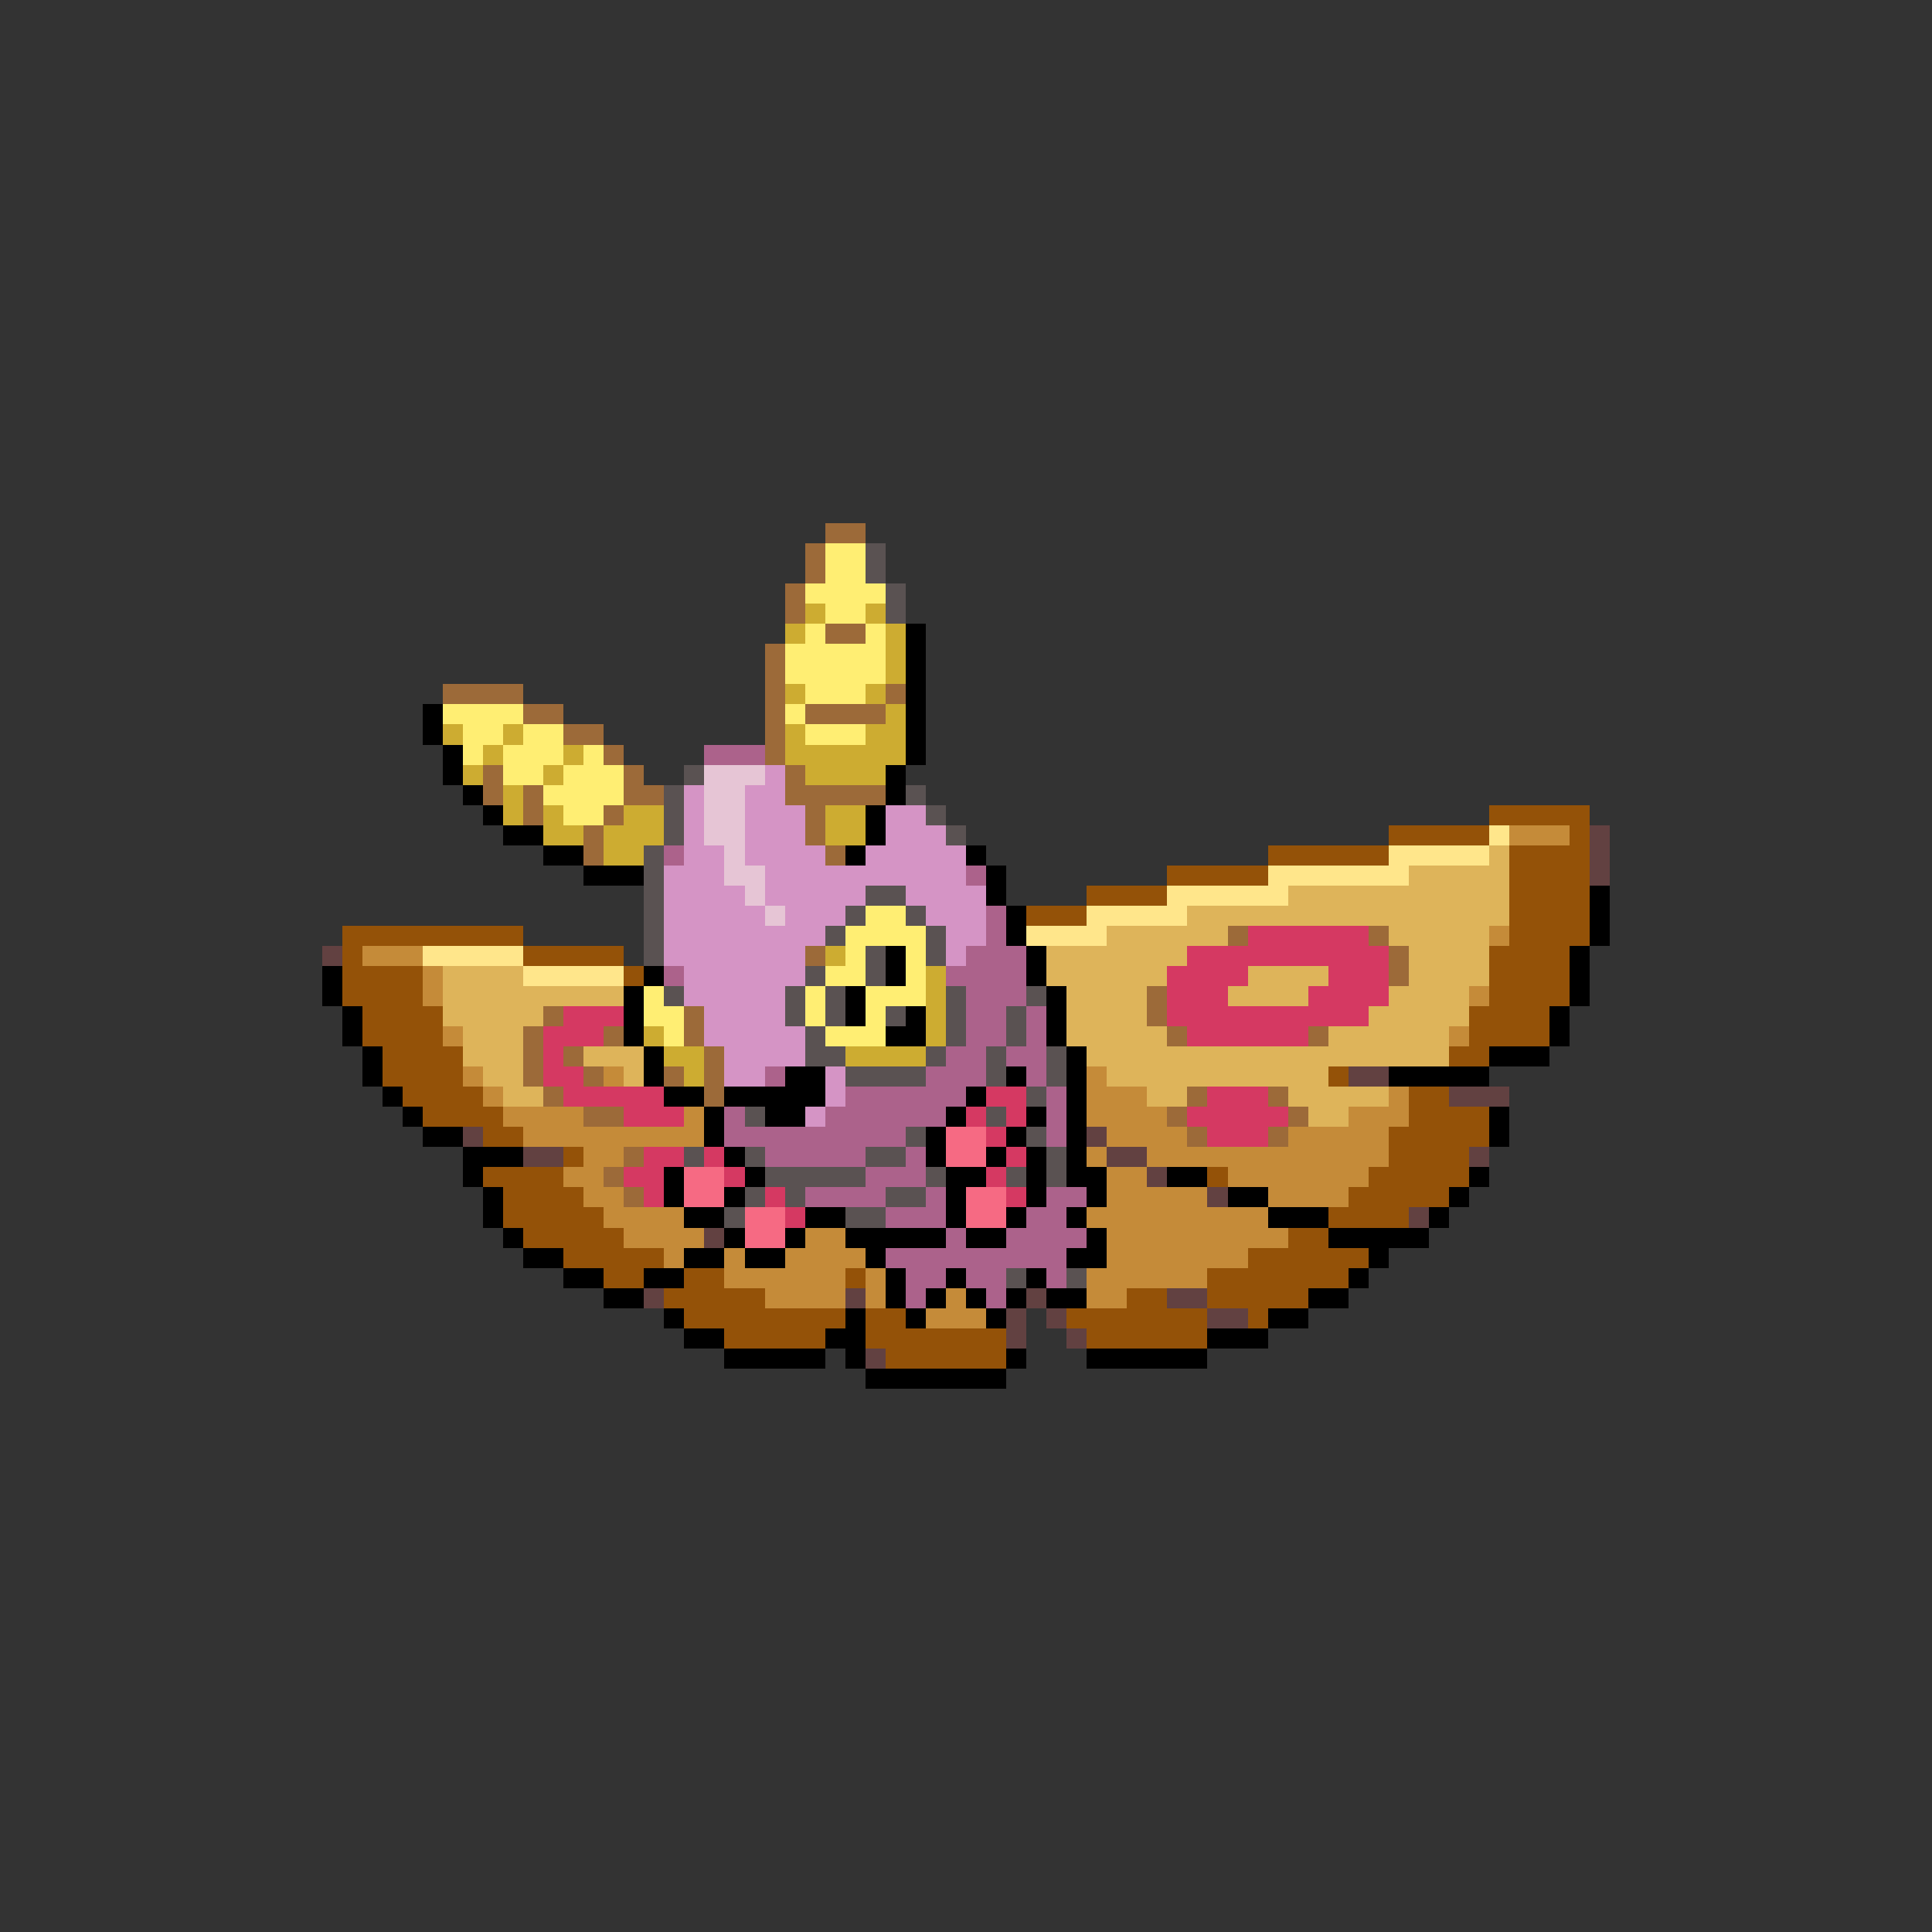<svg xmlns="http://www.w3.org/2000/svg" viewBox="0 -0.5 96 96" shape-rendering="crispEdges">
<rect x="0" y="-0.5" width="96" height="96" fill="#333333" stroke="none"/>
<path stroke="#9c6a39" d="M41 26h2M40 27h1M40 28h1M39 29h1M39 30h1M41 31h2M38 32h1M38 33h1M22 34h4M38 34h1M44 34h1M26 35h2M38 35h1M40 35h4M28 36h2M38 36h1M30 37h1M38 37h1M24 38h1M31 38h1M39 38h1M24 39h1M26 39h1M31 39h2M39 39h5M26 40h1M30 40h1M40 40h1M29 41h1M40 41h1M29 42h1M41 42h1M61 46h1M68 46h1M40 47h1M69 47h1M69 48h1M57 49h1M27 50h1M34 50h1M57 50h1M26 51h1M30 51h1M34 51h1M58 51h1M65 51h1M26 52h1M28 52h1M35 52h1M26 53h1M29 53h1M33 53h1M35 53h1M27 54h1M35 54h1M59 54h1M63 54h1M29 55h2M58 55h1M64 55h1M59 56h1M63 56h1M31 57h1M30 58h1M31 59h1" />
<path stroke="#ffee73" d="M41 27h2M41 28h2M40 29h4M41 30h2M40 31h1M43 31h1M39 32h5M39 33h5M40 34h3M22 35h4M39 35h1M23 36h2M26 36h2M40 36h3M23 37h1M25 37h3M29 37h1M25 38h2M28 38h3M27 39h4M28 40h2M43 45h2M42 46h4M42 47h1M45 47h1M41 48h2M45 48h1M32 49h1M40 49h1M43 49h3M32 50h2M40 50h1M43 50h1M33 51h1M41 51h3" />
<path stroke="#5a5252" d="M43 27h1M43 28h1M44 29h1M44 30h1M34 38h1M33 39h1M45 39h1M33 40h1M46 40h1M33 41h1M47 41h1M32 42h1M32 43h1M32 44h1M43 44h2M32 45h1M42 45h1M45 45h1M32 46h1M41 46h1M46 46h1M32 47h1M43 47h1M46 47h1M40 48h1M43 48h1M33 49h1M39 49h1M41 49h1M47 49h1M51 49h1M39 50h1M41 50h1M44 50h1M47 50h1M50 50h1M40 51h1M47 51h1M50 51h1M40 52h2M46 52h1M49 52h1M52 52h1M42 53h4M49 53h1M52 53h1M51 54h1M37 55h1M49 55h1M45 56h1M51 56h1M34 57h1M37 57h1M43 57h2M52 57h1M38 58h5M46 58h1M50 58h1M52 58h1M37 59h1M39 59h1M44 59h2M36 60h1M42 60h2M50 63h1M53 63h1" />
<path stroke="#cdac31" d="M40 30h1M43 30h1M39 31h1M44 31h1M44 32h1M44 33h1M39 34h1M43 34h1M44 35h1M22 36h1M25 36h1M39 36h1M43 36h2M24 37h1M28 37h1M39 37h6M23 38h1M27 38h1M40 38h4M25 39h1M25 40h1M27 40h1M31 40h2M41 40h2M27 41h2M30 41h3M41 41h2M30 42h2M41 47h1M46 48h1M46 49h1M46 50h1M32 51h1M46 51h1M33 52h2M42 52h4M34 53h1" />
<path stroke="#000000" d="M45 31h1M45 32h1M45 33h1M45 34h1M21 35h1M45 35h1M21 36h1M45 36h1M22 37h1M45 37h1M22 38h1M44 38h1M23 39h1M44 39h1M24 40h1M43 40h1M25 41h2M43 41h1M27 42h2M42 42h1M48 42h1M29 43h3M49 43h1M49 44h1M79 44h1M50 45h1M79 45h1M50 46h1M79 46h1M44 47h1M51 47h1M78 47h1M16 48h1M32 48h1M44 48h1M51 48h1M78 48h1M16 49h1M31 49h1M42 49h1M52 49h1M78 49h1M17 50h1M31 50h1M42 50h1M45 50h1M52 50h1M77 50h1M17 51h1M31 51h1M44 51h2M52 51h1M77 51h1M18 52h1M32 52h1M53 52h1M74 52h3M18 53h1M32 53h1M39 53h2M50 53h1M53 53h1M69 53h5M19 54h1M33 54h2M36 54h5M48 54h1M53 54h1M20 55h1M35 55h1M38 55h2M47 55h1M51 55h1M53 55h1M74 55h1M21 56h2M35 56h1M46 56h1M50 56h1M53 56h1M74 56h1M23 57h3M36 57h1M46 57h1M49 57h1M51 57h1M53 57h1M23 58h1M33 58h1M37 58h1M47 58h2M51 58h1M53 58h2M58 58h2M73 58h1M24 59h1M33 59h1M36 59h1M47 59h1M51 59h1M54 59h1M61 59h2M72 59h1M24 60h1M34 60h2M40 60h2M47 60h1M50 60h1M53 60h1M63 60h3M71 60h1M25 61h1M36 61h1M39 61h1M42 61h5M48 61h2M54 61h1M66 61h5M26 62h2M34 62h2M37 62h2M43 62h1M53 62h2M68 62h1M28 63h2M32 63h2M44 63h1M47 63h1M51 63h1M67 63h1M30 64h2M44 64h1M46 64h1M48 64h1M50 64h1M52 64h2M65 64h2M33 65h1M42 65h1M45 65h1M49 65h1M63 65h2M34 66h2M41 66h2M60 66h3M36 67h5M42 67h1M50 67h1M54 67h6M43 68h7" />
<path stroke="#ac628b" d="M35 37h3M33 42h1M48 43h1M49 45h1M49 46h1M48 47h3M33 48h1M47 48h4M48 49h3M48 50h2M51 50h1M48 51h2M51 51h1M47 52h2M50 52h2M38 53h1M46 53h3M51 53h1M42 54h6M52 54h1M36 55h1M41 55h6M52 55h1M36 56h9M52 56h1M38 57h5M45 57h1M43 58h3M40 59h4M46 59h1M52 59h2M44 60h3M51 60h2M47 61h1M50 61h4M44 62h9M45 63h2M48 63h2M52 63h1M45 64h1M49 64h1" />
<path stroke="#e6c5d5" d="M35 38h3M35 39h2M35 40h2M35 41h2M36 42h1M36 43h2M37 44h1M38 45h1" />
<path stroke="#d594c5" d="M38 38h1M34 39h1M37 39h2M34 40h1M37 40h3M44 40h2M34 41h1M37 41h3M44 41h3M34 42h2M37 42h4M43 42h5M33 43h3M38 43h10M33 44h4M38 44h5M45 44h4M33 45h5M39 45h3M46 45h3M33 46h8M47 46h2M33 47h7M47 47h1M34 48h6M34 49h5M35 50h4M35 51h5M36 52h4M36 53h2M41 53h1M41 54h1M40 55h1" />
<path stroke="#945208" d="M74 40h5M69 41h5M78 41h1M63 42h6M75 42h4M58 43h5M75 43h4M54 44h4M75 44h4M51 45h3M75 45h4M17 46h9M75 46h4M17 47h1M26 47h5M74 47h4M17 48h4M31 48h1M74 48h4M17 49h4M74 49h4M18 50h4M73 50h4M18 51h4M73 51h4M19 52h4M72 52h2M19 53h4M66 53h1M20 54h4M70 54h2M21 55h4M70 55h4M24 56h2M69 56h5M28 57h1M69 57h4M24 58h4M60 58h1M68 58h5M25 59h4M67 59h5M25 60h5M66 60h4M26 61h5M64 61h2M28 62h5M62 62h6M30 63h2M34 63h2M42 63h1M60 63h7M33 64h5M56 64h2M60 64h5M34 65h8M43 65h2M53 65h7M62 65h1M36 66h5M43 66h7M54 66h6M44 67h6" />
<path stroke="#ffe68b" d="M74 41h1M69 42h5M63 43h7M58 44h6M54 45h5M51 46h4M21 47h5M26 48h5" />
<path stroke="#c58b39" d="M75 41h3M74 46h1M18 47h3M21 48h1M21 49h1M73 49h1M22 51h1M72 51h1M23 53h1M30 53h1M54 53h1M24 54h1M54 54h3M69 54h1M25 55h4M34 55h1M54 55h4M67 55h3M26 56h9M55 56h4M64 56h5M29 57h2M54 57h1M57 57h12M28 58h2M55 58h2M61 58h7M29 59h2M55 59h5M63 59h4M30 60h4M54 60h9M31 61h4M40 61h2M55 61h9M33 62h1M36 62h1M39 62h4M55 62h7M36 63h6M43 63h1M54 63h6M38 64h4M43 64h1M47 64h1M54 64h2M46 65h3" />
<path stroke="#624141" d="M79 41h1M79 42h1M79 43h1M16 47h1M67 53h2M72 54h3M23 56h1M54 56h1M26 57h2M55 57h2M73 57h1M57 58h1M60 59h1M70 60h1M35 61h1M32 64h1M42 64h1M51 64h1M58 64h2M50 65h1M52 65h1M60 65h2M50 66h1M53 66h1M43 67h1" />
<path stroke="#deb45a" d="M74 42h1M70 43h5M64 44h11M59 45h16M55 46h6M69 46h5M52 47h7M70 47h4M22 48h4M52 48h6M62 48h4M70 48h4M22 49h9M53 49h4M61 49h4M69 49h4M22 50h5M53 50h4M68 50h5M23 51h3M53 51h5M66 51h6M23 52h3M29 52h3M54 52h18M24 53h2M31 53h1M55 53h11M25 54h2M57 54h2M64 54h5M65 55h2" />
<path stroke="#d53962" d="M62 46h6M59 47h10M58 48h4M66 48h3M58 49h3M65 49h4M28 50h3M58 50h10M27 51h3M59 51h6M27 52h1M27 53h2M28 54h5M49 54h2M60 54h3M31 55h3M48 55h1M50 55h1M59 55h5M49 56h1M60 56h3M32 57h2M35 57h1M50 57h1M31 58h2M36 58h1M49 58h1M32 59h1M38 59h1M50 59h1M39 60h1" />
<path stroke="#f66a83" d="M47 56h2M47 57h2M34 58h2M34 59h2M48 59h2M37 60h2M48 60h2M37 61h2" />
</svg>